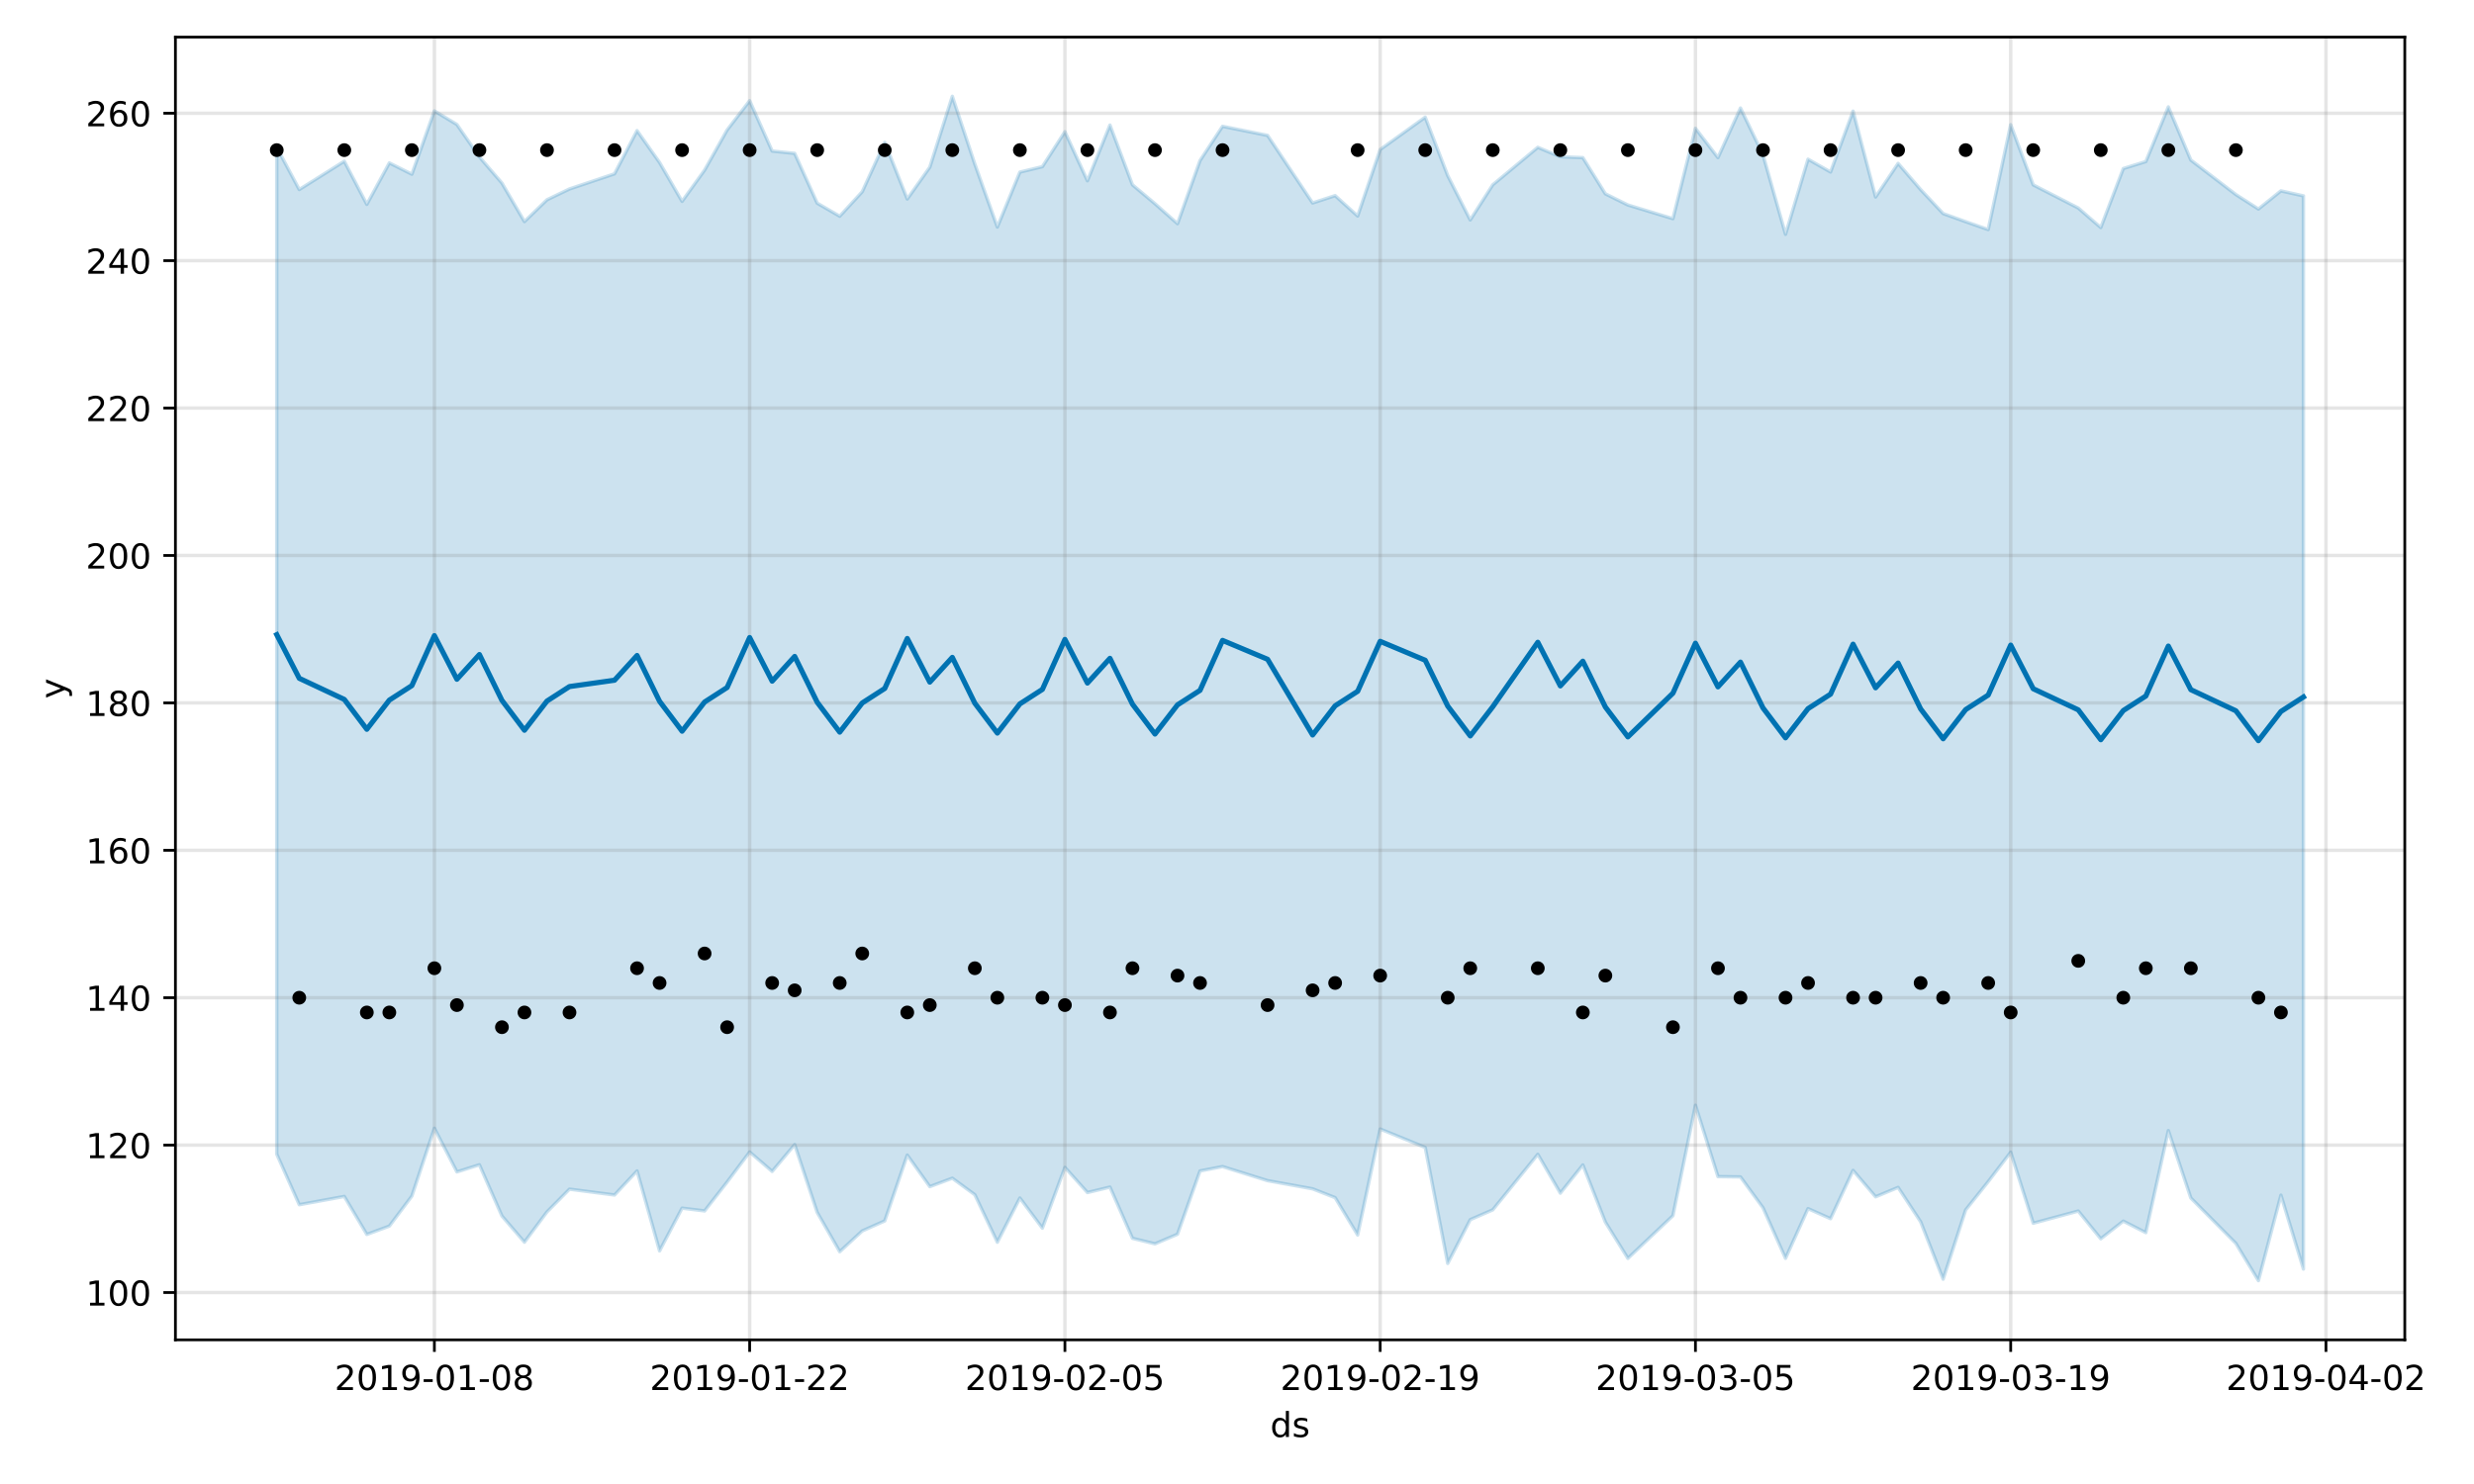 <?xml version="1.0" encoding="utf-8" standalone="no"?>
<!DOCTYPE svg PUBLIC "-//W3C//DTD SVG 1.1//EN"
  "http://www.w3.org/Graphics/SVG/1.1/DTD/svg11.dtd">
<!-- Created with matplotlib (https://matplotlib.org/) -->
<svg height="432pt" version="1.1" viewBox="0 0 720 432" width="720pt" xmlns="http://www.w3.org/2000/svg" xmlns:xlink="http://www.w3.org/1999/xlink">
 <defs>
  <style type="text/css">
*{stroke-linecap:butt;stroke-linejoin:round;}
  </style>
 </defs>
 <g id="figure_1">
  <g id="patch_1">
   <path d="M 0 432 
L 720 432 
L 720 0 
L 0 0 
z
" style="fill:#ffffff;"/>
  </g>
  <g id="axes_1">
   <g id="patch_2">
    <path d="M 51.05 390.04 
L 699.857 390.04 
L 699.857 10.8 
L 51.05 10.8 
z
" style="fill:#ffffff;"/>
   </g>
   <g id="PolyCollection_1">
    <defs>
     <path d="M 80.541 -389.11 
L 80.541 -96.022 
L 87.095 -81.298 
L 100.202 -83.703 
L 106.756 -72.65 
L 113.309 -75.077 
L 119.863 -83.812 
L 126.417 -103.568 
L 132.97 -90.855 
L 139.524 -92.924 
L 146.077 -78.02 
L 152.631 -70.392 
L 159.185 -79.206 
L 165.738 -85.828 
L 178.845 -84.129 
L 185.399 -91.131 
L 191.953 -67.869 
L 198.506 -80.302 
L 205.06 -79.495 
L 211.613 -87.902 
L 218.167 -96.645 
L 224.721 -90.991 
L 231.274 -98.799 
L 237.828 -79.056 
L 244.381 -67.621 
L 250.935 -73.665 
L 257.489 -76.589 
L 264.042 -95.744 
L 270.596 -86.567 
L 277.15 -89.013 
L 283.703 -84.21 
L 290.257 -70.378 
L 296.81 -83.254 
L 303.364 -74.476 
L 309.918 -92.166 
L 316.471 -84.843 
L 323.025 -86.429 
L 329.578 -71.521 
L 336.132 -69.913 
L 342.686 -72.708 
L 349.239 -91.13 
L 355.793 -92.403 
L 368.9 -88.301 
L 382.007 -85.925 
L 388.561 -83.357 
L 395.114 -72.488 
L 401.668 -103.335 
L 414.775 -97.974 
L 421.329 -64.211 
L 427.883 -76.948 
L 434.436 -79.801 
L 447.543 -95.97 
L 454.097 -84.672 
L 460.651 -92.881 
L 467.204 -76.241 
L 473.758 -65.684 
L 486.865 -78.102 
L 493.419 -110.265 
L 499.972 -89.479 
L 506.526 -89.39 
L 513.079 -80.41 
L 519.633 -65.694 
L 526.187 -80.163 
L 532.74 -77.236 
L 539.294 -91.292 
L 545.847 -83.605 
L 552.401 -86.338 
L 558.955 -76.34 
L 565.508 -59.618 
L 572.062 -79.786 
L 578.616 -88.015 
L 585.169 -96.592 
L 591.723 -75.911 
L 604.83 -79.455 
L 611.384 -71.378 
L 617.937 -76.522 
L 624.491 -73.171 
L 631.044 -102.876 
L 637.598 -83.254 
L 650.705 -70.034 
L 657.259 -59.198 
L 663.812 -84.079 
L 670.366 -62.57 
L 670.366 -374.98 
L 670.366 -374.98 
L 663.812 -376.436 
L 657.259 -371.156 
L 650.705 -375.368 
L 637.598 -385.405 
L 631.044 -400.884 
L 624.491 -384.967 
L 617.937 -382.937 
L 611.384 -365.758 
L 604.83 -371.45 
L 591.723 -378.185 
L 585.169 -395.699 
L 578.616 -365.173 
L 572.062 -367.47 
L 565.508 -369.831 
L 558.955 -376.823 
L 552.401 -384.432 
L 545.847 -374.651 
L 539.294 -399.647 
L 532.74 -381.93 
L 526.187 -385.653 
L 519.633 -363.794 
L 513.079 -386.959 
L 506.526 -400.555 
L 499.972 -386.106 
L 493.419 -394.645 
L 486.865 -368.348 
L 473.758 -372.332 
L 467.204 -375.579 
L 460.651 -386.113 
L 454.097 -386.358 
L 447.543 -389.108 
L 434.436 -378.208 
L 427.883 -367.975 
L 421.329 -380.889 
L 414.775 -397.888 
L 401.668 -388.462 
L 395.114 -369.12 
L 388.561 -375.05 
L 382.007 -372.916 
L 368.9 -392.586 
L 355.793 -395.232 
L 349.239 -385.26 
L 342.686 -366.889 
L 336.132 -372.706 
L 329.578 -378.203 
L 323.025 -395.593 
L 316.471 -379.377 
L 309.918 -393.66 
L 303.364 -383.486 
L 296.81 -381.902 
L 290.257 -365.912 
L 283.703 -384.244 
L 277.15 -403.962 
L 270.596 -383.331 
L 264.042 -374.071 
L 257.489 -390.558 
L 250.935 -376.19 
L 244.381 -369.062 
L 237.828 -372.862 
L 231.274 -387.354 
L 224.721 -388.028 
L 218.167 -402.68 
L 211.613 -394.158 
L 205.06 -382.49 
L 198.506 -373.383 
L 191.953 -384.691 
L 185.399 -393.975 
L 178.845 -381.402 
L 165.738 -376.997 
L 159.185 -373.847 
L 152.631 -367.498 
L 146.077 -378.713 
L 139.524 -386.317 
L 132.97 -395.758 
L 126.417 -399.717 
L 119.863 -381.292 
L 113.309 -384.574 
L 106.756 -372.513 
L 100.202 -385.073 
L 87.095 -376.824 
L 80.541 -389.11 
z
" id="me595a51044" style="stroke:#0072b2;stroke-opacity:0.2;"/>
    </defs>
    <g clip-path="url(#pd5715516d7)">
     <use style="fill:#0072b2;fill-opacity:0.2;stroke:#0072b2;stroke-opacity:0.2;" x="0" xlink:href="#me595a51044" y="432"/>
    </g>
   </g>
   <g id="matplotlib.axis_1">
    <g id="xtick_1">
     <g id="line2d_1">
      <path clip-path="url(#pd5715516d7)" d="M 126.417 390.04 
L 126.417 10.8 
" style="fill:none;stroke:#808080;stroke-linecap:square;stroke-opacity:0.2;"/>
     </g>
     <g id="line2d_2">
      <defs>
       <path d="M 0 0 
L 0 3.5 
" id="m6978cec62d" style="stroke:#000000;stroke-width:0.8;"/>
      </defs>
      <g>
       <use style="stroke:#000000;stroke-width:0.8;" x="126.417" xlink:href="#m6978cec62d" y="390.04"/>
      </g>
     </g>
     <g id="text_1">
      <!-- 2019-01-08 -->
      <defs>
       <path d="M 19.188 8.297 
L 53.609 8.297 
L 53.609 0 
L 7.328 0 
L 7.328 8.297 
Q 12.938 14.109 22.625 23.891 
Q 32.328 33.688 34.812 36.531 
Q 39.547 41.844 41.422 45.531 
Q 43.312 49.219 43.312 52.781 
Q 43.312 58.594 39.234 62.25 
Q 35.156 65.922 28.609 65.922 
Q 23.969 65.922 18.812 64.312 
Q 13.672 62.703 7.812 59.422 
L 7.812 69.391 
Q 13.766 71.781 18.938 73 
Q 24.125 74.219 28.422 74.219 
Q 39.75 74.219 46.484 68.547 
Q 53.219 62.891 53.219 53.422 
Q 53.219 48.922 51.531 44.891 
Q 49.859 40.875 45.406 35.406 
Q 44.188 33.984 37.641 27.219 
Q 31.109 20.453 19.188 8.297 
z
" id="DejaVuSans-50"/>
       <path d="M 31.781 66.406 
Q 24.172 66.406 20.328 58.906 
Q 16.5 51.422 16.5 36.375 
Q 16.5 21.391 20.328 13.891 
Q 24.172 6.391 31.781 6.391 
Q 39.453 6.391 43.281 13.891 
Q 47.125 21.391 47.125 36.375 
Q 47.125 51.422 43.281 58.906 
Q 39.453 66.406 31.781 66.406 
z
M 31.781 74.219 
Q 44.047 74.219 50.516 64.516 
Q 56.984 54.828 56.984 36.375 
Q 56.984 17.969 50.516 8.266 
Q 44.047 -1.422 31.781 -1.422 
Q 19.531 -1.422 13.062 8.266 
Q 6.594 17.969 6.594 36.375 
Q 6.594 54.828 13.062 64.516 
Q 19.531 74.219 31.781 74.219 
z
" id="DejaVuSans-48"/>
       <path d="M 12.406 8.297 
L 28.516 8.297 
L 28.516 63.922 
L 10.984 60.406 
L 10.984 69.391 
L 28.422 72.906 
L 38.281 72.906 
L 38.281 8.297 
L 54.391 8.297 
L 54.391 0 
L 12.406 0 
z
" id="DejaVuSans-49"/>
       <path d="M 10.984 1.516 
L 10.984 10.5 
Q 14.703 8.734 18.5 7.812 
Q 22.312 6.891 25.984 6.891 
Q 35.75 6.891 40.891 13.453 
Q 46.047 20.016 46.781 33.406 
Q 43.953 29.203 39.594 26.953 
Q 35.25 24.703 29.984 24.703 
Q 19.047 24.703 12.672 31.312 
Q 6.297 37.938 6.297 49.422 
Q 6.297 60.641 12.938 67.422 
Q 19.578 74.219 30.609 74.219 
Q 43.266 74.219 49.922 64.516 
Q 56.594 54.828 56.594 36.375 
Q 56.594 19.141 48.406 8.859 
Q 40.234 -1.422 26.422 -1.422 
Q 22.703 -1.422 18.891 -0.688 
Q 15.094 0.047 10.984 1.516 
z
M 30.609 32.422 
Q 37.25 32.422 41.125 36.953 
Q 45.016 41.5 45.016 49.422 
Q 45.016 57.281 41.125 61.844 
Q 37.25 66.406 30.609 66.406 
Q 23.969 66.406 20.094 61.844 
Q 16.219 57.281 16.219 49.422 
Q 16.219 41.5 20.094 36.953 
Q 23.969 32.422 30.609 32.422 
z
" id="DejaVuSans-57"/>
       <path d="M 4.891 31.391 
L 31.203 31.391 
L 31.203 23.391 
L 4.891 23.391 
z
" id="DejaVuSans-45"/>
       <path d="M 31.781 34.625 
Q 24.75 34.625 20.719 30.859 
Q 16.703 27.094 16.703 20.516 
Q 16.703 13.922 20.719 10.156 
Q 24.75 6.391 31.781 6.391 
Q 38.812 6.391 42.859 10.172 
Q 46.922 13.969 46.922 20.516 
Q 46.922 27.094 42.891 30.859 
Q 38.875 34.625 31.781 34.625 
z
M 21.922 38.812 
Q 15.578 40.375 12.031 44.719 
Q 8.5 49.078 8.5 55.328 
Q 8.5 64.062 14.719 69.141 
Q 20.953 74.219 31.781 74.219 
Q 42.672 74.219 48.875 69.141 
Q 55.078 64.062 55.078 55.328 
Q 55.078 49.078 51.531 44.719 
Q 48 40.375 41.703 38.812 
Q 48.828 37.156 52.797 32.312 
Q 56.781 27.484 56.781 20.516 
Q 56.781 9.906 50.312 4.234 
Q 43.844 -1.422 31.781 -1.422 
Q 19.734 -1.422 13.25 4.234 
Q 6.781 9.906 6.781 20.516 
Q 6.781 27.484 10.781 32.312 
Q 14.797 37.156 21.922 38.812 
z
M 18.312 54.391 
Q 18.312 48.734 21.844 45.562 
Q 25.391 42.391 31.781 42.391 
Q 38.141 42.391 41.719 45.562 
Q 45.312 48.734 45.312 54.391 
Q 45.312 60.062 41.719 63.234 
Q 38.141 66.406 31.781 66.406 
Q 25.391 66.406 21.844 63.234 
Q 18.312 60.062 18.312 54.391 
z
" id="DejaVuSans-56"/>
      </defs>
      <g transform="translate(97.359 404.638)scale(0.1 -0.1)">
       <use xlink:href="#DejaVuSans-50"/>
       <use x="63.623" xlink:href="#DejaVuSans-48"/>
       <use x="127.246" xlink:href="#DejaVuSans-49"/>
       <use x="190.869" xlink:href="#DejaVuSans-57"/>
       <use x="254.492" xlink:href="#DejaVuSans-45"/>
       <use x="290.576" xlink:href="#DejaVuSans-48"/>
       <use x="354.199" xlink:href="#DejaVuSans-49"/>
       <use x="417.822" xlink:href="#DejaVuSans-45"/>
       <use x="453.906" xlink:href="#DejaVuSans-48"/>
       <use x="517.529" xlink:href="#DejaVuSans-56"/>
      </g>
     </g>
    </g>
    <g id="xtick_2">
     <g id="line2d_3">
      <path clip-path="url(#pd5715516d7)" d="M 218.167 390.04 
L 218.167 10.8 
" style="fill:none;stroke:#808080;stroke-linecap:square;stroke-opacity:0.2;"/>
     </g>
     <g id="line2d_4">
      <g>
       <use style="stroke:#000000;stroke-width:0.8;" x="218.167" xlink:href="#m6978cec62d" y="390.04"/>
      </g>
     </g>
     <g id="text_2">
      <!-- 2019-01-22 -->
      <g transform="translate(189.109 404.638)scale(0.1 -0.1)">
       <use xlink:href="#DejaVuSans-50"/>
       <use x="63.623" xlink:href="#DejaVuSans-48"/>
       <use x="127.246" xlink:href="#DejaVuSans-49"/>
       <use x="190.869" xlink:href="#DejaVuSans-57"/>
       <use x="254.492" xlink:href="#DejaVuSans-45"/>
       <use x="290.576" xlink:href="#DejaVuSans-48"/>
       <use x="354.199" xlink:href="#DejaVuSans-49"/>
       <use x="417.822" xlink:href="#DejaVuSans-45"/>
       <use x="453.906" xlink:href="#DejaVuSans-50"/>
       <use x="517.529" xlink:href="#DejaVuSans-50"/>
      </g>
     </g>
    </g>
    <g id="xtick_3">
     <g id="line2d_5">
      <path clip-path="url(#pd5715516d7)" d="M 309.918 390.04 
L 309.918 10.8 
" style="fill:none;stroke:#808080;stroke-linecap:square;stroke-opacity:0.2;"/>
     </g>
     <g id="line2d_6">
      <g>
       <use style="stroke:#000000;stroke-width:0.8;" x="309.918" xlink:href="#m6978cec62d" y="390.04"/>
      </g>
     </g>
     <g id="text_3">
      <!-- 2019-02-05 -->
      <defs>
       <path d="M 10.797 72.906 
L 49.516 72.906 
L 49.516 64.594 
L 19.828 64.594 
L 19.828 46.734 
Q 21.969 47.469 24.109 47.828 
Q 26.266 48.188 28.422 48.188 
Q 40.625 48.188 47.75 41.5 
Q 54.891 34.812 54.891 23.391 
Q 54.891 11.625 47.562 5.094 
Q 40.234 -1.422 26.906 -1.422 
Q 22.312 -1.422 17.547 -0.641 
Q 12.797 0.141 7.719 1.703 
L 7.719 11.625 
Q 12.109 9.234 16.797 8.062 
Q 21.484 6.891 26.703 6.891 
Q 35.156 6.891 40.078 11.328 
Q 45.016 15.766 45.016 23.391 
Q 45.016 31 40.078 35.438 
Q 35.156 39.891 26.703 39.891 
Q 22.75 39.891 18.812 39.016 
Q 14.891 38.141 10.797 36.281 
z
" id="DejaVuSans-53"/>
      </defs>
      <g transform="translate(280.86 404.638)scale(0.1 -0.1)">
       <use xlink:href="#DejaVuSans-50"/>
       <use x="63.623" xlink:href="#DejaVuSans-48"/>
       <use x="127.246" xlink:href="#DejaVuSans-49"/>
       <use x="190.869" xlink:href="#DejaVuSans-57"/>
       <use x="254.492" xlink:href="#DejaVuSans-45"/>
       <use x="290.576" xlink:href="#DejaVuSans-48"/>
       <use x="354.199" xlink:href="#DejaVuSans-50"/>
       <use x="417.822" xlink:href="#DejaVuSans-45"/>
       <use x="453.906" xlink:href="#DejaVuSans-48"/>
       <use x="517.529" xlink:href="#DejaVuSans-53"/>
      </g>
     </g>
    </g>
    <g id="xtick_4">
     <g id="line2d_7">
      <path clip-path="url(#pd5715516d7)" d="M 401.668 390.04 
L 401.668 10.8 
" style="fill:none;stroke:#808080;stroke-linecap:square;stroke-opacity:0.2;"/>
     </g>
     <g id="line2d_8">
      <g>
       <use style="stroke:#000000;stroke-width:0.8;" x="401.668" xlink:href="#m6978cec62d" y="390.04"/>
      </g>
     </g>
     <g id="text_4">
      <!-- 2019-02-19 -->
      <g transform="translate(372.61 404.638)scale(0.1 -0.1)">
       <use xlink:href="#DejaVuSans-50"/>
       <use x="63.623" xlink:href="#DejaVuSans-48"/>
       <use x="127.246" xlink:href="#DejaVuSans-49"/>
       <use x="190.869" xlink:href="#DejaVuSans-57"/>
       <use x="254.492" xlink:href="#DejaVuSans-45"/>
       <use x="290.576" xlink:href="#DejaVuSans-48"/>
       <use x="354.199" xlink:href="#DejaVuSans-50"/>
       <use x="417.822" xlink:href="#DejaVuSans-45"/>
       <use x="453.906" xlink:href="#DejaVuSans-49"/>
       <use x="517.529" xlink:href="#DejaVuSans-57"/>
      </g>
     </g>
    </g>
    <g id="xtick_5">
     <g id="line2d_9">
      <path clip-path="url(#pd5715516d7)" d="M 493.419 390.04 
L 493.419 10.8 
" style="fill:none;stroke:#808080;stroke-linecap:square;stroke-opacity:0.2;"/>
     </g>
     <g id="line2d_10">
      <g>
       <use style="stroke:#000000;stroke-width:0.8;" x="493.419" xlink:href="#m6978cec62d" y="390.04"/>
      </g>
     </g>
     <g id="text_5">
      <!-- 2019-03-05 -->
      <defs>
       <path d="M 40.578 39.312 
Q 47.656 37.797 51.625 33 
Q 55.609 28.219 55.609 21.188 
Q 55.609 10.406 48.188 4.484 
Q 40.766 -1.422 27.094 -1.422 
Q 22.516 -1.422 17.656 -0.516 
Q 12.797 0.391 7.625 2.203 
L 7.625 11.719 
Q 11.719 9.328 16.594 8.109 
Q 21.484 6.891 26.812 6.891 
Q 36.078 6.891 40.938 10.547 
Q 45.797 14.203 45.797 21.188 
Q 45.797 27.641 41.281 31.266 
Q 36.766 34.906 28.719 34.906 
L 20.219 34.906 
L 20.219 43.016 
L 29.109 43.016 
Q 36.375 43.016 40.234 45.922 
Q 44.094 48.828 44.094 54.297 
Q 44.094 59.906 40.109 62.906 
Q 36.141 65.922 28.719 65.922 
Q 24.656 65.922 20.016 65.031 
Q 15.375 64.156 9.812 62.312 
L 9.812 71.094 
Q 15.438 72.656 20.344 73.438 
Q 25.25 74.219 29.594 74.219 
Q 40.828 74.219 47.359 69.109 
Q 53.906 64.016 53.906 55.328 
Q 53.906 49.266 50.438 45.094 
Q 46.969 40.922 40.578 39.312 
z
" id="DejaVuSans-51"/>
      </defs>
      <g transform="translate(464.361 404.638)scale(0.1 -0.1)">
       <use xlink:href="#DejaVuSans-50"/>
       <use x="63.623" xlink:href="#DejaVuSans-48"/>
       <use x="127.246" xlink:href="#DejaVuSans-49"/>
       <use x="190.869" xlink:href="#DejaVuSans-57"/>
       <use x="254.492" xlink:href="#DejaVuSans-45"/>
       <use x="290.576" xlink:href="#DejaVuSans-48"/>
       <use x="354.199" xlink:href="#DejaVuSans-51"/>
       <use x="417.822" xlink:href="#DejaVuSans-45"/>
       <use x="453.906" xlink:href="#DejaVuSans-48"/>
       <use x="517.529" xlink:href="#DejaVuSans-53"/>
      </g>
     </g>
    </g>
    <g id="xtick_6">
     <g id="line2d_11">
      <path clip-path="url(#pd5715516d7)" d="M 585.169 390.04 
L 585.169 10.8 
" style="fill:none;stroke:#808080;stroke-linecap:square;stroke-opacity:0.2;"/>
     </g>
     <g id="line2d_12">
      <g>
       <use style="stroke:#000000;stroke-width:0.8;" x="585.169" xlink:href="#m6978cec62d" y="390.04"/>
      </g>
     </g>
     <g id="text_6">
      <!-- 2019-03-19 -->
      <g transform="translate(556.111 404.638)scale(0.1 -0.1)">
       <use xlink:href="#DejaVuSans-50"/>
       <use x="63.623" xlink:href="#DejaVuSans-48"/>
       <use x="127.246" xlink:href="#DejaVuSans-49"/>
       <use x="190.869" xlink:href="#DejaVuSans-57"/>
       <use x="254.492" xlink:href="#DejaVuSans-45"/>
       <use x="290.576" xlink:href="#DejaVuSans-48"/>
       <use x="354.199" xlink:href="#DejaVuSans-51"/>
       <use x="417.822" xlink:href="#DejaVuSans-45"/>
       <use x="453.906" xlink:href="#DejaVuSans-49"/>
       <use x="517.529" xlink:href="#DejaVuSans-57"/>
      </g>
     </g>
    </g>
    <g id="xtick_7">
     <g id="line2d_13">
      <path clip-path="url(#pd5715516d7)" d="M 676.92 390.04 
L 676.92 10.8 
" style="fill:none;stroke:#808080;stroke-linecap:square;stroke-opacity:0.2;"/>
     </g>
     <g id="line2d_14">
      <g>
       <use style="stroke:#000000;stroke-width:0.8;" x="676.92" xlink:href="#m6978cec62d" y="390.04"/>
      </g>
     </g>
     <g id="text_7">
      <!-- 2019-04-02 -->
      <defs>
       <path d="M 37.797 64.312 
L 12.891 25.391 
L 37.797 25.391 
z
M 35.203 72.906 
L 47.609 72.906 
L 47.609 25.391 
L 58.016 25.391 
L 58.016 17.188 
L 47.609 17.188 
L 47.609 0 
L 37.797 0 
L 37.797 17.188 
L 4.891 17.188 
L 4.891 26.703 
z
" id="DejaVuSans-52"/>
      </defs>
      <g transform="translate(647.862 404.638)scale(0.1 -0.1)">
       <use xlink:href="#DejaVuSans-50"/>
       <use x="63.623" xlink:href="#DejaVuSans-48"/>
       <use x="127.246" xlink:href="#DejaVuSans-49"/>
       <use x="190.869" xlink:href="#DejaVuSans-57"/>
       <use x="254.492" xlink:href="#DejaVuSans-45"/>
       <use x="290.576" xlink:href="#DejaVuSans-48"/>
       <use x="354.199" xlink:href="#DejaVuSans-52"/>
       <use x="417.822" xlink:href="#DejaVuSans-45"/>
       <use x="453.906" xlink:href="#DejaVuSans-48"/>
       <use x="517.529" xlink:href="#DejaVuSans-50"/>
      </g>
     </g>
    </g>
    <g id="text_8">
     <!-- ds -->
     <defs>
      <path d="M 45.406 46.391 
L 45.406 75.984 
L 54.391 75.984 
L 54.391 0 
L 45.406 0 
L 45.406 8.203 
Q 42.578 3.328 38.25 0.953 
Q 33.938 -1.422 27.875 -1.422 
Q 17.969 -1.422 11.734 6.484 
Q 5.516 14.406 5.516 27.297 
Q 5.516 40.188 11.734 48.094 
Q 17.969 56 27.875 56 
Q 33.938 56 38.25 53.625 
Q 42.578 51.266 45.406 46.391 
z
M 14.797 27.297 
Q 14.797 17.391 18.875 11.75 
Q 22.953 6.109 30.078 6.109 
Q 37.203 6.109 41.297 11.75 
Q 45.406 17.391 45.406 27.297 
Q 45.406 37.203 41.297 42.844 
Q 37.203 48.484 30.078 48.484 
Q 22.953 48.484 18.875 42.844 
Q 14.797 37.203 14.797 27.297 
z
" id="DejaVuSans-100"/>
      <path d="M 44.281 53.078 
L 44.281 44.578 
Q 40.484 46.531 36.375 47.5 
Q 32.281 48.484 27.875 48.484 
Q 21.188 48.484 17.844 46.438 
Q 14.5 44.391 14.5 40.281 
Q 14.5 37.156 16.891 35.375 
Q 19.281 33.594 26.516 31.984 
L 29.594 31.297 
Q 39.156 29.25 43.188 25.516 
Q 47.219 21.781 47.219 15.094 
Q 47.219 7.469 41.188 3.016 
Q 35.156 -1.422 24.609 -1.422 
Q 20.219 -1.422 15.453 -0.562 
Q 10.688 0.297 5.422 2 
L 5.422 11.281 
Q 10.406 8.688 15.234 7.391 
Q 20.062 6.109 24.812 6.109 
Q 31.156 6.109 34.562 8.281 
Q 37.984 10.453 37.984 14.406 
Q 37.984 18.062 35.516 20.016 
Q 33.062 21.969 24.703 23.781 
L 21.578 24.516 
Q 13.234 26.266 9.516 29.906 
Q 5.812 33.547 5.812 39.891 
Q 5.812 47.609 11.281 51.797 
Q 16.75 56 26.812 56 
Q 31.781 56 36.172 55.266 
Q 40.578 54.547 44.281 53.078 
z
" id="DejaVuSans-115"/>
     </defs>
     <g transform="translate(369.675 418.317)scale(0.1 -0.1)">
      <use xlink:href="#DejaVuSans-100"/>
      <use x="63.477" xlink:href="#DejaVuSans-115"/>
     </g>
    </g>
   </g>
   <g id="matplotlib.axis_2">
    <g id="ytick_1">
     <g id="line2d_15">
      <path clip-path="url(#pd5715516d7)" d="M 51.05 376.262 
L 699.857 376.262 
" style="fill:none;stroke:#808080;stroke-linecap:square;stroke-opacity:0.2;"/>
     </g>
     <g id="line2d_16">
      <defs>
       <path d="M 0 0 
L -3.5 0 
" id="mac807cf984" style="stroke:#000000;stroke-width:0.8;"/>
      </defs>
      <g>
       <use style="stroke:#000000;stroke-width:0.8;" x="51.05" xlink:href="#mac807cf984" y="376.262"/>
      </g>
     </g>
     <g id="text_9">
      <!-- 100 -->
      <g transform="translate(24.962 380.062)scale(0.1 -0.1)">
       <use xlink:href="#DejaVuSans-49"/>
       <use x="63.623" xlink:href="#DejaVuSans-48"/>
       <use x="127.246" xlink:href="#DejaVuSans-48"/>
      </g>
     </g>
    </g>
    <g id="ytick_2">
     <g id="line2d_17">
      <path clip-path="url(#pd5715516d7)" d="M 51.05 333.351 
L 699.857 333.351 
" style="fill:none;stroke:#808080;stroke-linecap:square;stroke-opacity:0.2;"/>
     </g>
     <g id="line2d_18">
      <g>
       <use style="stroke:#000000;stroke-width:0.8;" x="51.05" xlink:href="#mac807cf984" y="333.351"/>
      </g>
     </g>
     <g id="text_10">
      <!-- 120 -->
      <g transform="translate(24.962 337.15)scale(0.1 -0.1)">
       <use xlink:href="#DejaVuSans-49"/>
       <use x="63.623" xlink:href="#DejaVuSans-50"/>
       <use x="127.246" xlink:href="#DejaVuSans-48"/>
      </g>
     </g>
    </g>
    <g id="ytick_3">
     <g id="line2d_19">
      <path clip-path="url(#pd5715516d7)" d="M 51.05 290.44 
L 699.857 290.44 
" style="fill:none;stroke:#808080;stroke-linecap:square;stroke-opacity:0.2;"/>
     </g>
     <g id="line2d_20">
      <g>
       <use style="stroke:#000000;stroke-width:0.8;" x="51.05" xlink:href="#mac807cf984" y="290.44"/>
      </g>
     </g>
     <g id="text_11">
      <!-- 140 -->
      <g transform="translate(24.962 294.239)scale(0.1 -0.1)">
       <use xlink:href="#DejaVuSans-49"/>
       <use x="63.623" xlink:href="#DejaVuSans-52"/>
       <use x="127.246" xlink:href="#DejaVuSans-48"/>
      </g>
     </g>
    </g>
    <g id="ytick_4">
     <g id="line2d_21">
      <path clip-path="url(#pd5715516d7)" d="M 51.05 247.529 
L 699.857 247.529 
" style="fill:none;stroke:#808080;stroke-linecap:square;stroke-opacity:0.2;"/>
     </g>
     <g id="line2d_22">
      <g>
       <use style="stroke:#000000;stroke-width:0.8;" x="51.05" xlink:href="#mac807cf984" y="247.529"/>
      </g>
     </g>
     <g id="text_12">
      <!-- 160 -->
      <defs>
       <path d="M 33.016 40.375 
Q 26.375 40.375 22.484 35.828 
Q 18.609 31.297 18.609 23.391 
Q 18.609 15.531 22.484 10.953 
Q 26.375 6.391 33.016 6.391 
Q 39.656 6.391 43.531 10.953 
Q 47.406 15.531 47.406 23.391 
Q 47.406 31.297 43.531 35.828 
Q 39.656 40.375 33.016 40.375 
z
M 52.594 71.297 
L 52.594 62.312 
Q 48.875 64.062 45.094 64.984 
Q 41.312 65.922 37.594 65.922 
Q 27.828 65.922 22.672 59.328 
Q 17.531 52.734 16.797 39.406 
Q 19.672 43.656 24.016 45.922 
Q 28.375 48.188 33.594 48.188 
Q 44.578 48.188 50.953 41.516 
Q 57.328 34.859 57.328 23.391 
Q 57.328 12.156 50.688 5.359 
Q 44.047 -1.422 33.016 -1.422 
Q 20.359 -1.422 13.672 8.266 
Q 6.984 17.969 6.984 36.375 
Q 6.984 53.656 15.188 63.938 
Q 23.391 74.219 37.203 74.219 
Q 40.922 74.219 44.703 73.484 
Q 48.484 72.75 52.594 71.297 
z
" id="DejaVuSans-54"/>
      </defs>
      <g transform="translate(24.962 251.328)scale(0.1 -0.1)">
       <use xlink:href="#DejaVuSans-49"/>
       <use x="63.623" xlink:href="#DejaVuSans-54"/>
       <use x="127.246" xlink:href="#DejaVuSans-48"/>
      </g>
     </g>
    </g>
    <g id="ytick_5">
     <g id="line2d_23">
      <path clip-path="url(#pd5715516d7)" d="M 51.05 204.617 
L 699.857 204.617 
" style="fill:none;stroke:#808080;stroke-linecap:square;stroke-opacity:0.2;"/>
     </g>
     <g id="line2d_24">
      <g>
       <use style="stroke:#000000;stroke-width:0.8;" x="51.05" xlink:href="#mac807cf984" y="204.617"/>
      </g>
     </g>
     <g id="text_13">
      <!-- 180 -->
      <g transform="translate(24.962 208.417)scale(0.1 -0.1)">
       <use xlink:href="#DejaVuSans-49"/>
       <use x="63.623" xlink:href="#DejaVuSans-56"/>
       <use x="127.246" xlink:href="#DejaVuSans-48"/>
      </g>
     </g>
    </g>
    <g id="ytick_6">
     <g id="line2d_25">
      <path clip-path="url(#pd5715516d7)" d="M 51.05 161.706 
L 699.857 161.706 
" style="fill:none;stroke:#808080;stroke-linecap:square;stroke-opacity:0.2;"/>
     </g>
     <g id="line2d_26">
      <g>
       <use style="stroke:#000000;stroke-width:0.8;" x="51.05" xlink:href="#mac807cf984" y="161.706"/>
      </g>
     </g>
     <g id="text_14">
      <!-- 200 -->
      <g transform="translate(24.962 165.505)scale(0.1 -0.1)">
       <use xlink:href="#DejaVuSans-50"/>
       <use x="63.623" xlink:href="#DejaVuSans-48"/>
       <use x="127.246" xlink:href="#DejaVuSans-48"/>
      </g>
     </g>
    </g>
    <g id="ytick_7">
     <g id="line2d_27">
      <path clip-path="url(#pd5715516d7)" d="M 51.05 118.795 
L 699.857 118.795 
" style="fill:none;stroke:#808080;stroke-linecap:square;stroke-opacity:0.2;"/>
     </g>
     <g id="line2d_28">
      <g>
       <use style="stroke:#000000;stroke-width:0.8;" x="51.05" xlink:href="#mac807cf984" y="118.795"/>
      </g>
     </g>
     <g id="text_15">
      <!-- 220 -->
      <g transform="translate(24.962 122.594)scale(0.1 -0.1)">
       <use xlink:href="#DejaVuSans-50"/>
       <use x="63.623" xlink:href="#DejaVuSans-50"/>
       <use x="127.246" xlink:href="#DejaVuSans-48"/>
      </g>
     </g>
    </g>
    <g id="ytick_8">
     <g id="line2d_29">
      <path clip-path="url(#pd5715516d7)" d="M 51.05 75.884 
L 699.857 75.884 
" style="fill:none;stroke:#808080;stroke-linecap:square;stroke-opacity:0.2;"/>
     </g>
     <g id="line2d_30">
      <g>
       <use style="stroke:#000000;stroke-width:0.8;" x="51.05" xlink:href="#mac807cf984" y="75.884"/>
      </g>
     </g>
     <g id="text_16">
      <!-- 240 -->
      <g transform="translate(24.962 79.683)scale(0.1 -0.1)">
       <use xlink:href="#DejaVuSans-50"/>
       <use x="63.623" xlink:href="#DejaVuSans-52"/>
       <use x="127.246" xlink:href="#DejaVuSans-48"/>
      </g>
     </g>
    </g>
    <g id="ytick_9">
     <g id="line2d_31">
      <path clip-path="url(#pd5715516d7)" d="M 51.05 32.973 
L 699.857 32.973 
" style="fill:none;stroke:#808080;stroke-linecap:square;stroke-opacity:0.2;"/>
     </g>
     <g id="line2d_32">
      <g>
       <use style="stroke:#000000;stroke-width:0.8;" x="51.05" xlink:href="#mac807cf984" y="32.973"/>
      </g>
     </g>
     <g id="text_17">
      <!-- 260 -->
      <g transform="translate(24.962 36.772)scale(0.1 -0.1)">
       <use xlink:href="#DejaVuSans-50"/>
       <use x="63.623" xlink:href="#DejaVuSans-54"/>
       <use x="127.246" xlink:href="#DejaVuSans-48"/>
      </g>
     </g>
    </g>
    <g id="text_18">
     <!-- y -->
     <defs>
      <path d="M 32.172 -5.078 
Q 28.375 -14.844 24.75 -17.812 
Q 21.141 -20.797 15.094 -20.797 
L 7.906 -20.797 
L 7.906 -13.281 
L 13.188 -13.281 
Q 16.891 -13.281 18.938 -11.516 
Q 21 -9.766 23.484 -3.219 
L 25.094 0.875 
L 2.984 54.688 
L 12.5 54.688 
L 29.594 11.922 
L 46.688 54.688 
L 56.203 54.688 
z
" id="DejaVuSans-121"/>
     </defs>
     <g transform="translate(18.883 203.379)rotate(-90)scale(0.1 -0.1)">
      <use xlink:href="#DejaVuSans-121"/>
     </g>
    </g>
   </g>
   <g id="line2d_33">
    <defs>
     <path d="M 0 1.5 
C 0.398 1.5 0.779 1.342 1.061 1.061 
C 1.342 0.779 1.5 0.398 1.5 0 
C 1.5 -0.398 1.342 -0.779 1.061 -1.061 
C 0.779 -1.342 0.398 -1.5 0 -1.5 
C -0.398 -1.5 -0.779 -1.342 -1.061 -1.061 
C -1.342 -0.779 -1.5 -0.398 -1.5 0 
C -1.5 0.398 -1.342 0.779 -1.061 1.061 
C -0.779 1.342 -0.398 1.5 0 1.5 
z
" id="mc3ebd95395" style="stroke:#000000;"/>
    </defs>
    <g clip-path="url(#pd5715516d7)">
     <use style="stroke:#000000;" x="80.541" xlink:href="#mc3ebd95395" y="43.7"/>
     <use style="stroke:#000000;" x="87.095" xlink:href="#mc3ebd95395" y="290.44"/>
     <use style="stroke:#000000;" x="100.202" xlink:href="#mc3ebd95395" y="43.7"/>
     <use style="stroke:#000000;" x="106.756" xlink:href="#mc3ebd95395" y="294.731"/>
     <use style="stroke:#000000;" x="113.309" xlink:href="#mc3ebd95395" y="294.731"/>
     <use style="stroke:#000000;" x="119.863" xlink:href="#mc3ebd95395" y="43.7"/>
     <use style="stroke:#000000;" x="126.417" xlink:href="#mc3ebd95395" y="281.858"/>
     <use style="stroke:#000000;" x="132.97" xlink:href="#mc3ebd95395" y="292.585"/>
     <use style="stroke:#000000;" x="139.524" xlink:href="#mc3ebd95395" y="43.7"/>
     <use style="stroke:#000000;" x="146.077" xlink:href="#mc3ebd95395" y="299.022"/>
     <use style="stroke:#000000;" x="152.631" xlink:href="#mc3ebd95395" y="294.731"/>
     <use style="stroke:#000000;" x="159.185" xlink:href="#mc3ebd95395" y="43.7"/>
     <use style="stroke:#000000;" x="165.738" xlink:href="#mc3ebd95395" y="294.731"/>
     <use style="stroke:#000000;" x="178.845" xlink:href="#mc3ebd95395" y="43.7"/>
     <use style="stroke:#000000;" x="185.399" xlink:href="#mc3ebd95395" y="281.858"/>
     <use style="stroke:#000000;" x="191.953" xlink:href="#mc3ebd95395" y="286.149"/>
     <use style="stroke:#000000;" x="198.506" xlink:href="#mc3ebd95395" y="43.7"/>
     <use style="stroke:#000000;" x="205.06" xlink:href="#mc3ebd95395" y="277.567"/>
     <use style="stroke:#000000;" x="211.613" xlink:href="#mc3ebd95395" y="299.022"/>
     <use style="stroke:#000000;" x="218.167" xlink:href="#mc3ebd95395" y="43.7"/>
     <use style="stroke:#000000;" x="224.721" xlink:href="#mc3ebd95395" y="286.149"/>
     <use style="stroke:#000000;" x="231.274" xlink:href="#mc3ebd95395" y="288.294"/>
     <use style="stroke:#000000;" x="237.828" xlink:href="#mc3ebd95395" y="43.7"/>
     <use style="stroke:#000000;" x="244.381" xlink:href="#mc3ebd95395" y="286.149"/>
     <use style="stroke:#000000;" x="250.935" xlink:href="#mc3ebd95395" y="277.567"/>
     <use style="stroke:#000000;" x="257.489" xlink:href="#mc3ebd95395" y="43.7"/>
     <use style="stroke:#000000;" x="264.042" xlink:href="#mc3ebd95395" y="294.731"/>
     <use style="stroke:#000000;" x="270.596" xlink:href="#mc3ebd95395" y="292.585"/>
     <use style="stroke:#000000;" x="277.15" xlink:href="#mc3ebd95395" y="43.7"/>
     <use style="stroke:#000000;" x="283.703" xlink:href="#mc3ebd95395" y="281.858"/>
     <use style="stroke:#000000;" x="290.257" xlink:href="#mc3ebd95395" y="290.44"/>
     <use style="stroke:#000000;" x="296.81" xlink:href="#mc3ebd95395" y="43.7"/>
     <use style="stroke:#000000;" x="303.364" xlink:href="#mc3ebd95395" y="290.44"/>
     <use style="stroke:#000000;" x="309.918" xlink:href="#mc3ebd95395" y="292.585"/>
     <use style="stroke:#000000;" x="316.471" xlink:href="#mc3ebd95395" y="43.7"/>
     <use style="stroke:#000000;" x="323.025" xlink:href="#mc3ebd95395" y="294.731"/>
     <use style="stroke:#000000;" x="329.578" xlink:href="#mc3ebd95395" y="281.858"/>
     <use style="stroke:#000000;" x="336.132" xlink:href="#mc3ebd95395" y="43.7"/>
     <use style="stroke:#000000;" x="342.686" xlink:href="#mc3ebd95395" y="284.003"/>
     <use style="stroke:#000000;" x="349.239" xlink:href="#mc3ebd95395" y="286.149"/>
     <use style="stroke:#000000;" x="355.793" xlink:href="#mc3ebd95395" y="43.7"/>
     <use style="stroke:#000000;" x="368.9" xlink:href="#mc3ebd95395" y="292.585"/>
     <use style="stroke:#000000;" x="382.007" xlink:href="#mc3ebd95395" y="288.294"/>
     <use style="stroke:#000000;" x="388.561" xlink:href="#mc3ebd95395" y="286.149"/>
     <use style="stroke:#000000;" x="395.114" xlink:href="#mc3ebd95395" y="43.7"/>
     <use style="stroke:#000000;" x="401.668" xlink:href="#mc3ebd95395" y="284.003"/>
     <use style="stroke:#000000;" x="414.775" xlink:href="#mc3ebd95395" y="43.7"/>
     <use style="stroke:#000000;" x="421.329" xlink:href="#mc3ebd95395" y="290.44"/>
     <use style="stroke:#000000;" x="427.883" xlink:href="#mc3ebd95395" y="281.858"/>
     <use style="stroke:#000000;" x="434.436" xlink:href="#mc3ebd95395" y="43.7"/>
     <use style="stroke:#000000;" x="447.543" xlink:href="#mc3ebd95395" y="281.858"/>
     <use style="stroke:#000000;" x="454.097" xlink:href="#mc3ebd95395" y="43.7"/>
     <use style="stroke:#000000;" x="460.651" xlink:href="#mc3ebd95395" y="294.731"/>
     <use style="stroke:#000000;" x="467.204" xlink:href="#mc3ebd95395" y="284.003"/>
     <use style="stroke:#000000;" x="473.758" xlink:href="#mc3ebd95395" y="43.7"/>
     <use style="stroke:#000000;" x="486.865" xlink:href="#mc3ebd95395" y="299.022"/>
     <use style="stroke:#000000;" x="493.419" xlink:href="#mc3ebd95395" y="43.7"/>
     <use style="stroke:#000000;" x="499.972" xlink:href="#mc3ebd95395" y="281.858"/>
     <use style="stroke:#000000;" x="506.526" xlink:href="#mc3ebd95395" y="290.44"/>
     <use style="stroke:#000000;" x="513.079" xlink:href="#mc3ebd95395" y="43.7"/>
     <use style="stroke:#000000;" x="519.633" xlink:href="#mc3ebd95395" y="290.44"/>
     <use style="stroke:#000000;" x="526.187" xlink:href="#mc3ebd95395" y="286.149"/>
     <use style="stroke:#000000;" x="532.74" xlink:href="#mc3ebd95395" y="43.7"/>
     <use style="stroke:#000000;" x="539.294" xlink:href="#mc3ebd95395" y="290.44"/>
     <use style="stroke:#000000;" x="545.847" xlink:href="#mc3ebd95395" y="290.44"/>
     <use style="stroke:#000000;" x="552.401" xlink:href="#mc3ebd95395" y="43.7"/>
     <use style="stroke:#000000;" x="558.955" xlink:href="#mc3ebd95395" y="286.149"/>
     <use style="stroke:#000000;" x="565.508" xlink:href="#mc3ebd95395" y="290.44"/>
     <use style="stroke:#000000;" x="572.062" xlink:href="#mc3ebd95395" y="43.7"/>
     <use style="stroke:#000000;" x="578.616" xlink:href="#mc3ebd95395" y="286.149"/>
     <use style="stroke:#000000;" x="585.169" xlink:href="#mc3ebd95395" y="294.731"/>
     <use style="stroke:#000000;" x="591.723" xlink:href="#mc3ebd95395" y="43.7"/>
     <use style="stroke:#000000;" x="604.83" xlink:href="#mc3ebd95395" y="279.712"/>
     <use style="stroke:#000000;" x="611.384" xlink:href="#mc3ebd95395" y="43.7"/>
     <use style="stroke:#000000;" x="617.937" xlink:href="#mc3ebd95395" y="290.44"/>
     <use style="stroke:#000000;" x="624.491" xlink:href="#mc3ebd95395" y="281.858"/>
     <use style="stroke:#000000;" x="631.044" xlink:href="#mc3ebd95395" y="43.7"/>
     <use style="stroke:#000000;" x="637.598" xlink:href="#mc3ebd95395" y="281.858"/>
     <use style="stroke:#000000;" x="650.705" xlink:href="#mc3ebd95395" y="43.7"/>
     <use style="stroke:#000000;" x="657.259" xlink:href="#mc3ebd95395" y="290.44"/>
     <use style="stroke:#000000;" x="663.812" xlink:href="#mc3ebd95395" y="294.731"/>
    </g>
   </g>
   <g id="line2d_34">
    <path clip-path="url(#pd5715516d7)" d="M 80.541 184.763 
L 87.095 197.46 
L 100.202 203.603 
L 106.756 212.299 
L 113.309 203.804 
L 119.863 199.584 
L 126.417 185.039 
L 132.97 197.736 
L 139.524 190.541 
L 146.077 203.879 
L 152.631 212.575 
L 159.185 204.08 
L 165.738 199.86 
L 178.845 198.012 
L 185.399 190.817 
L 191.953 204.155 
L 198.506 212.851 
L 205.06 204.356 
L 211.613 200.136 
L 218.167 185.592 
L 224.721 198.288 
L 231.274 191.093 
L 237.828 204.431 
L 244.381 213.127 
L 250.935 204.632 
L 257.489 200.412 
L 264.042 185.868 
L 270.596 198.564 
L 277.15 191.369 
L 283.703 204.707 
L 290.257 213.403 
L 296.81 204.908 
L 303.364 200.688 
L 309.918 186.144 
L 316.471 198.84 
L 323.025 191.645 
L 329.578 204.983 
L 336.132 213.68 
L 342.686 205.184 
L 349.239 200.964 
L 355.793 186.42 
L 368.9 191.922 
L 382.007 213.956 
L 388.561 205.46 
L 395.114 201.24 
L 401.668 186.696 
L 414.775 192.198 
L 421.329 205.535 
L 427.883 214.232 
L 434.436 205.736 
L 447.543 186.972 
L 454.097 199.669 
L 460.651 192.474 
L 467.204 205.811 
L 473.758 214.508 
L 486.865 201.793 
L 493.419 187.248 
L 499.972 199.945 
L 506.526 192.75 
L 513.079 206.087 
L 519.633 214.784 
L 526.187 206.288 
L 532.74 202.069 
L 539.294 187.524 
L 545.847 200.221 
L 552.401 193.026 
L 558.955 206.364 
L 565.508 215.06 
L 572.062 206.564 
L 578.616 202.345 
L 585.169 187.8 
L 591.723 200.497 
L 604.83 206.64 
L 611.384 215.336 
L 617.937 206.84 
L 624.491 202.621 
L 631.044 188.076 
L 637.598 200.773 
L 650.705 206.916 
L 657.259 215.612 
L 663.812 207.117 
L 670.366 202.897 
" style="fill:none;stroke:#0072b2;stroke-linecap:square;stroke-width:1.5;"/>
   </g>
   <g id="patch_3">
    <path d="M 51.05 390.04 
L 51.05 10.8 
" style="fill:none;stroke:#000000;stroke-linecap:square;stroke-linejoin:miter;stroke-width:0.8;"/>
   </g>
   <g id="patch_4">
    <path d="M 699.857 390.04 
L 699.857 10.8 
" style="fill:none;stroke:#000000;stroke-linecap:square;stroke-linejoin:miter;stroke-width:0.8;"/>
   </g>
   <g id="patch_5">
    <path d="M 51.05 390.04 
L 699.857 390.04 
" style="fill:none;stroke:#000000;stroke-linecap:square;stroke-linejoin:miter;stroke-width:0.8;"/>
   </g>
   <g id="patch_6">
    <path d="M 51.05 10.8 
L 699.857 10.8 
" style="fill:none;stroke:#000000;stroke-linecap:square;stroke-linejoin:miter;stroke-width:0.8;"/>
   </g>
  </g>
 </g>
 <defs>
  <clipPath id="pd5715516d7">
   <rect height="379.24" width="648.807" x="51.05" y="10.8"/>
  </clipPath>
 </defs>
</svg>
